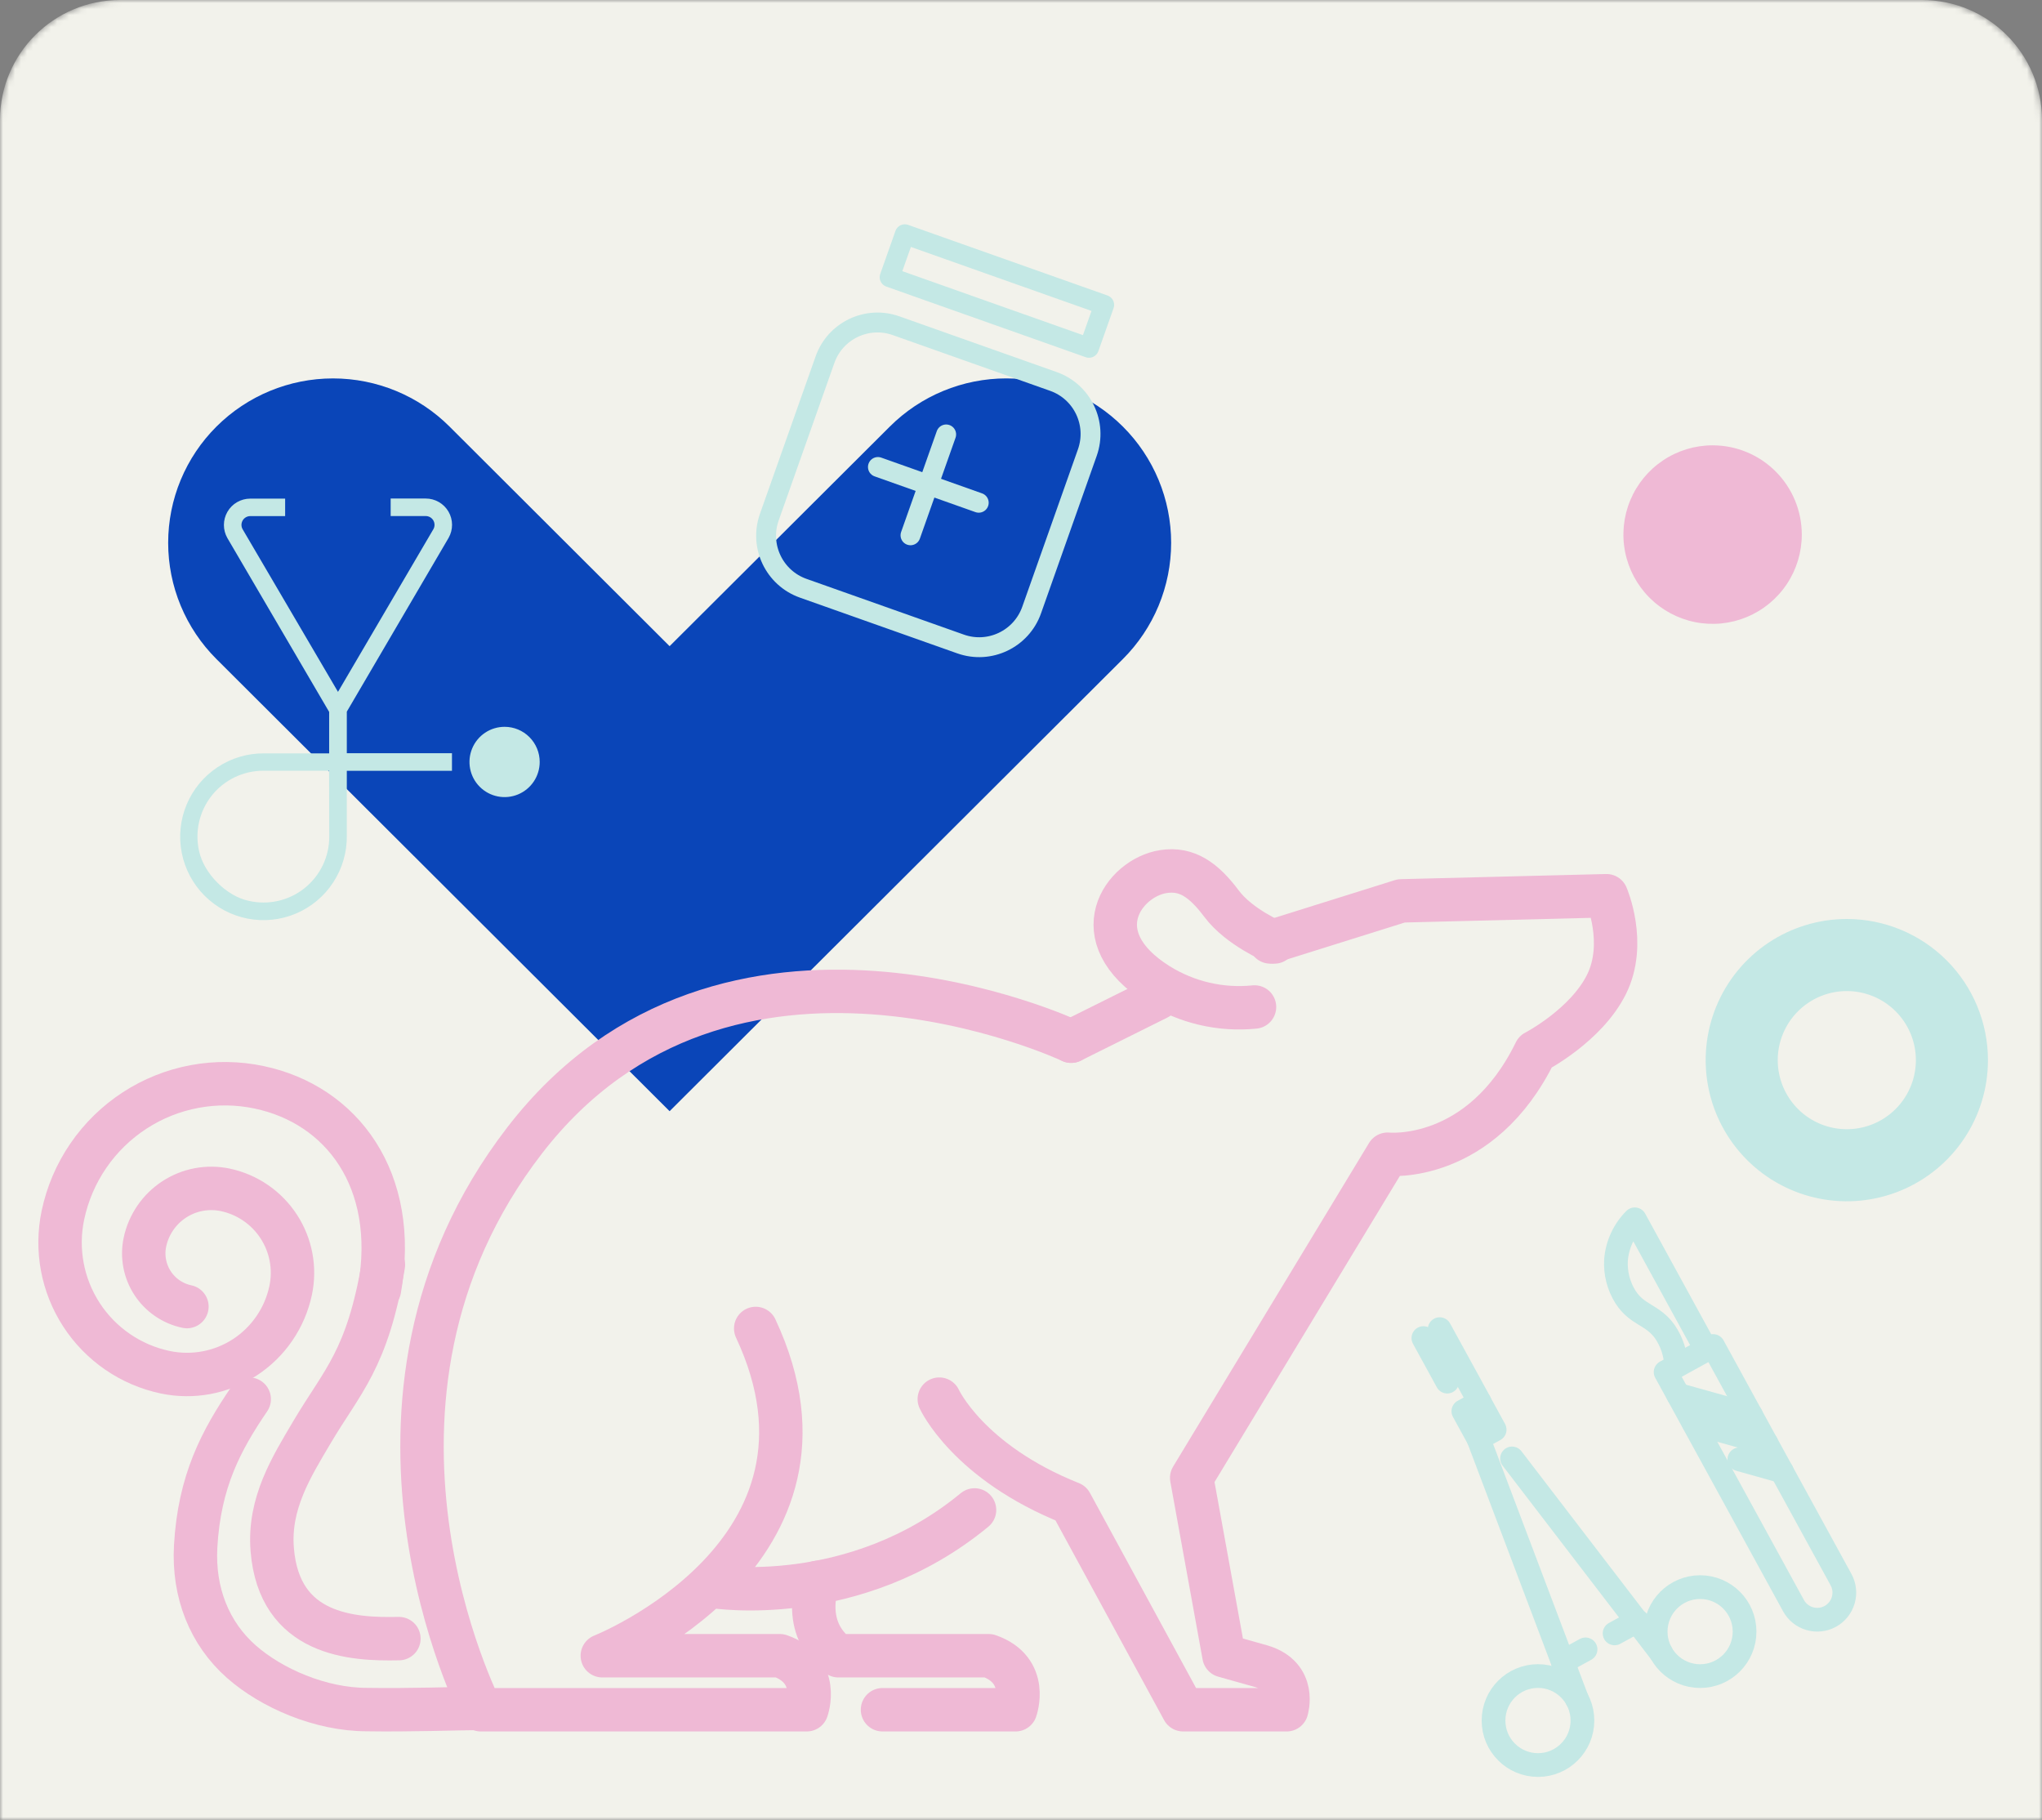 <svg width="340" height="303" viewBox="0 0 340 303" fill="none" xmlns="http://www.w3.org/2000/svg">
<rect x="0" y="0" width="340" height="303" fill="#808080" stroke="none"/>
<mask id="mask0" mask-type="alpha" maskUnits="userSpaceOnUse" x="0" y="0" width="340" height="303">
<path d="M0 20C0 8.954 8.954 0 20 0H320C331.046 0 340 8.954 340 20V303H0V20Z" fill="#F2F2EB"/>
</mask>
<g mask="url(#mask0)">
<path d="M0 20C0 8.954 8.954 0 20 0H320C331.046 0 340 8.954 340 20V303H0V20Z" fill="#F2F2EB"/>
<path d="M300.005 89.004C300.005 91.943 299.134 94.817 297.502 97.26C295.87 99.704 293.551 101.609 290.837 102.734C288.124 103.859 285.138 104.153 282.257 103.58C279.376 103.006 276.73 101.591 274.653 99.513C272.576 97.434 271.162 94.786 270.589 91.903C270.016 89.02 270.31 86.032 271.434 83.317C272.558 80.601 274.462 78.28 276.904 76.647C279.346 75.014 282.217 74.142 285.154 74.142C289.093 74.142 292.87 75.708 295.655 78.495C298.44 81.282 300.005 85.062 300.005 89.004" fill="#EFB9D5"/>
<path d="M325 176.481C325.004 179.943 323.981 183.328 322.06 186.208C320.14 189.089 317.408 191.335 314.21 192.662C311.013 193.99 307.494 194.339 304.098 193.666C300.702 192.993 297.582 191.328 295.132 188.881C292.683 186.435 291.014 183.316 290.338 179.921C289.661 176.526 290.006 173.006 291.33 169.808C292.654 166.609 294.897 163.874 297.776 161.951C300.654 160.027 304.038 159 307.5 159C312.141 159 316.592 160.844 319.874 164.126C323.156 167.408 325 171.859 325 176.5" stroke="#C4E8E5" stroke-width="12" stroke-miterlimit="10"/>
<path d="M277.338 228.429L285.241 224.095L306.533 262.982C307.108 264.032 307.242 265.267 306.907 266.416C306.572 267.565 305.794 268.533 304.745 269.109C303.696 269.684 302.462 269.818 301.314 269.483C300.166 269.147 299.198 268.369 298.623 267.319L277.331 228.433L277.338 228.429Z" stroke="#C4E8E5" stroke-width="3.95" stroke-linecap="round" stroke-linejoin="round"/>
<path d="M246.368 233.461L243.654 234.95L246.148 239.505L248.862 238.016L246.368 233.461Z" stroke="#C4E8E5" stroke-width="3.95" stroke-linecap="round" stroke-linejoin="round"/>
<path d="M256.079 293.858C260.167 293.858 263.481 290.542 263.481 286.451C263.481 282.36 260.167 279.043 256.079 279.043C251.991 279.043 248.677 282.36 248.677 286.451C248.677 290.542 251.991 293.858 256.079 293.858Z" stroke="#C4E8E5" stroke-width="3.95" stroke-linecap="round" stroke-linejoin="round"/>
<path d="M262.566 282.892L246.153 239.496" stroke="#C4E8E5" stroke-width="3.95" stroke-linecap="round" stroke-linejoin="round"/>
<path d="M240.971 230.024L237 222.773" stroke="#C4E8E5" stroke-width="3.95" stroke-linecap="round" stroke-linejoin="round"/>
<path d="M260.214 276.673L263.997 274.601" stroke="#C4E8E5" stroke-width="3.95" stroke-linecap="round" stroke-linejoin="round"/>
<path d="M283.076 279.051C287.164 279.051 290.478 275.735 290.478 271.644C290.478 267.553 287.164 264.237 283.076 264.237C278.988 264.237 275.674 267.553 275.674 271.644C275.674 275.735 278.988 279.051 283.076 279.051Z" stroke="#C4E8E5" stroke-width="3.95" stroke-linecap="round" stroke-linejoin="round"/>
<path d="M276.589 275.203L251.757 242.813" stroke="#C4E8E5" stroke-width="3.95" stroke-linecap="round" stroke-linejoin="round"/>
<path d="M246.379 233.45L239.712 221.287" stroke="#C4E8E5" stroke-width="3.95" stroke-linecap="round" stroke-linejoin="round"/>
<path d="M272.618 269.868L268.835 271.941" stroke="#C4E8E5" stroke-width="3.95" stroke-linecap="round" stroke-linejoin="round"/>
<path d="M279.426 232.222L291.564 235.617" stroke="#C4E8E5" stroke-width="3.95" stroke-linecap="round" stroke-linejoin="round"/>
<path d="M281.974 236.876L294.112 240.279" stroke="#C4E8E5" stroke-width="3.95" stroke-linecap="round" stroke-linejoin="round"/>
<path d="M289.61 242.962L296.668 244.94" stroke="#C4E8E5" stroke-width="3.95" stroke-linecap="round" stroke-linejoin="round"/>
<path d="M284.084 224.721L272.196 203C270.382 204.814 269.274 207.216 269.069 209.774C268.943 211.933 269.489 214.078 270.633 215.914C272.649 219.042 275.088 218.777 277.19 221.686C278.36 223.387 279.017 225.388 279.082 227.451" stroke="#C4E8E5" stroke-width="3.95" stroke-linecap="round" stroke-linejoin="round"/>
<path d="M186.96 71.02C184.413 68.477 181.388 66.46 178.059 65.084C174.73 63.708 171.162 63 167.558 63C163.955 63 160.387 63.708 157.058 65.084C153.728 66.46 150.704 68.477 148.157 71.02L111.49 107.581L74.85 71.02C69.704 65.886 62.723 63.002 55.445 63.002C48.167 63.002 41.187 65.886 36.04 71.02V71.02C33.491 73.561 31.469 76.578 30.09 79.898C28.71 83.219 28 86.778 28 90.373C28 93.967 28.71 97.527 30.09 100.847C31.469 104.168 33.491 107.185 36.04 109.726L72.693 146.287L111.49 185L186.96 109.726C189.509 107.185 191.531 104.168 192.91 100.847C194.29 97.527 195 93.967 195 90.373C195 86.778 194.29 83.219 192.91 79.898C191.531 76.578 189.509 73.561 186.96 71.02V71.02Z" fill="#0A45B8"/>
<path d="M57.746 118.48L74.699 89.539C75.076 88.873 75.272 88.119 75.268 87.354C75.263 86.588 75.058 85.837 74.673 85.175C74.288 84.514 73.736 83.965 73.073 83.583C72.409 83.201 71.658 83 70.893 83H65.046V85.918H70.893C71.146 85.918 71.394 85.984 71.614 86.11C71.833 86.235 72.016 86.415 72.146 86.633C72.275 86.85 72.345 87.098 72.35 87.351C72.356 87.604 72.295 87.854 72.175 88.076L56.277 115.187L40.394 88.108C40.269 87.886 40.204 87.635 40.205 87.379C40.207 87.124 40.275 86.874 40.403 86.653C40.531 86.433 40.714 86.25 40.935 86.122C41.156 85.994 41.406 85.926 41.661 85.925H47.476V83.016H41.661C40.892 83.017 40.138 83.219 39.473 83.604C38.808 83.988 38.255 84.541 37.871 85.206C37.486 85.871 37.283 86.626 37.281 87.395C37.28 88.163 37.48 88.919 37.862 89.586L54.807 118.527V125.425H43.99C41.234 125.402 38.533 126.201 36.233 127.72C33.932 129.239 32.136 131.41 31.073 133.955C30.01 136.499 29.729 139.303 30.265 142.009C30.801 144.714 32.13 147.199 34.083 149.145C36.036 151.092 38.524 152.412 41.229 152.938C43.935 153.463 46.736 153.171 49.275 152.097C51.813 151.023 53.975 149.217 55.484 146.909C56.992 144.601 57.78 141.895 57.746 139.137V128.327H75.254V125.402H57.746V118.48ZM54.823 139.278C54.828 140.929 54.459 142.559 53.746 144.048C53.032 145.536 51.991 146.844 50.702 147.873C49.412 148.902 47.906 149.626 46.297 149.99C44.688 150.355 43.017 150.351 41.41 149.978C37.698 149.196 33.962 145.433 33.157 141.726C32.787 140.119 32.785 138.449 33.151 136.841C33.516 135.233 34.24 133.728 35.268 132.439C36.296 131.15 37.602 130.11 39.087 129.397C40.573 128.683 42.201 128.315 43.849 128.319H54.792L54.823 139.278Z" fill="#C4E8E5"/>
<path d="M84.024 121.006C82.867 121.005 81.736 121.346 80.773 121.988C79.811 122.63 79.06 123.543 78.617 124.612C78.173 125.681 78.056 126.858 78.281 127.993C78.505 129.129 79.062 130.172 79.879 130.991C80.696 131.81 81.738 132.368 82.872 132.594C84.007 132.821 85.183 132.705 86.251 132.263C87.32 131.82 88.234 131.07 88.876 130.108C89.519 129.146 89.862 128.014 89.862 126.857C89.862 125.306 89.247 123.819 88.153 122.722C87.058 121.625 85.573 121.008 84.024 121.006Z" fill="#C4E8E5"/>
<path d="M175.399 63.507L149.198 54.227C144.371 52.517 139.074 55.047 137.366 59.877L128.093 86.097C126.385 90.927 128.913 96.228 133.739 97.937L159.94 107.217C164.766 108.927 170.064 106.397 171.772 101.567L181.045 75.347C182.753 70.517 180.225 65.216 175.399 63.507Z" stroke="#C4E8E5" stroke-width="3.31" stroke-linecap="round" stroke-linejoin="round"/>
<path d="M151.6 89.121L157.54 72.328" stroke="#C4E8E5" stroke-width="3.31" stroke-linecap="round" stroke-linejoin="round"/>
<path d="M146.176 77.748L162.964 83.701" stroke="#C4E8E5" stroke-width="3.31" stroke-linecap="round" stroke-linejoin="round"/>
<path d="M183.851 50.757L150.657 39L148.127 46.152L181.321 57.909L183.851 50.757Z" stroke="#C4E8E5" stroke-width="3.31" stroke-linecap="round" stroke-linejoin="round"/>
<path d="M178.354 173.346C178.354 173.346 120.962 146.304 87.361 189.858C53.759 233.412 80.057 284.651 80.057 284.651H134.326C134.326 284.651 136.731 278.067 129.858 275.66H100.288C100.288 275.66 143.332 258.567 125.827 221.173" stroke="#EFB9D5" stroke-width="7.23" stroke-linecap="round" stroke-linejoin="round"/>
<path d="M146.939 284.651H169.096C169.096 284.651 171.501 278.067 164.628 275.66H139.594C139.594 275.66 133.609 272.194 136.096 263.456" stroke="#EFB9D5" stroke-width="7.23" stroke-linecap="round" stroke-linejoin="round"/>
<path d="M118.878 264.139C118.878 264.139 142.252 267.907 162.264 251.388" stroke="#EFB9D5" stroke-width="7.23" stroke-linecap="round" stroke-linejoin="round"/>
<path d="M192.764 166.174L178.354 173.346" stroke="#EFB9D5" stroke-width="7.23" stroke-linecap="round" stroke-linejoin="round"/>
<path d="M156.395 232.94C156.395 232.94 161.178 243.449 178.3 250.273L197 284.651H214.231C214.231 284.651 215.925 279.181 210.084 277.431L203.798 275.66L198.421 246.041L231.045 192.163C231.045 192.163 246.514 193.783 255.642 175.117C255.642 175.117 264.06 170.768 267.483 163.897C270.906 157.025 267.483 149.128 267.483 149.128L233.321 149.983L211.505 156.82" stroke="#EFB9D5" stroke-width="7.23" stroke-linecap="round" stroke-linejoin="round"/>
<path d="M212.181 156.827C212.181 156.827 206.353 154.407 203.388 150.448C200.423 146.489 197.608 144.499 193.706 145.108C187.072 146.14 180.042 155.849 192.791 163.897C197.589 166.902 203.25 168.223 208.881 167.651" stroke="#EFB9D5" stroke-width="7.23" stroke-linecap="round" stroke-linejoin="round"/>
<path d="M63.837 210.576C61.186 226.37 56.963 229.953 51.955 238.424C48.539 244.208 44.699 250.287 45.328 257.993C46.483 272.262 58.59 272.987 66.419 272.809" stroke="#EFB9D5" stroke-width="7.23" stroke-linecap="round" stroke-linejoin="round"/>
<path d="M79.128 284.439C76.456 284.439 68.196 284.74 61.111 284.624C53.377 284.624 45.232 281.082 40.211 276.665C34.854 271.954 32.148 265.131 32.579 257.446C33.194 246.595 36.822 239.805 41.495 232.94" stroke="#EFB9D5" stroke-width="7.23" stroke-linecap="round" stroke-linejoin="round"/>
<path d="M63.181 214.685C66.399 196.415 56.895 183.917 43.148 181.024C39.607 180.273 35.952 180.228 32.393 180.891C28.834 181.554 25.441 182.913 22.407 184.889C19.372 186.865 16.757 189.42 14.71 192.407C12.663 195.395 11.224 198.758 10.476 202.302C9.268 208.028 10.381 213.999 13.572 218.904C16.762 223.808 21.768 227.244 27.489 228.455C32.066 229.423 36.84 228.532 40.761 225.978C44.681 223.424 47.428 219.416 48.396 214.835C48.779 213.021 48.802 211.149 48.463 209.326C48.124 207.503 47.429 205.764 46.418 204.21C45.407 202.656 44.101 201.316 42.572 200.267C41.044 199.218 39.325 198.481 37.512 198.097C34.582 197.478 31.526 198.048 29.015 199.683C26.506 201.317 24.747 203.883 24.127 206.815C23.883 207.978 23.87 209.178 24.09 210.346C24.309 211.515 24.757 212.628 25.406 213.623C26.056 214.618 26.895 215.475 27.876 216.145C28.857 216.816 29.961 217.286 31.123 217.529" stroke="#EFB9D5" stroke-width="7.23" stroke-linecap="round" stroke-linejoin="round"/>
</g>
</svg>
